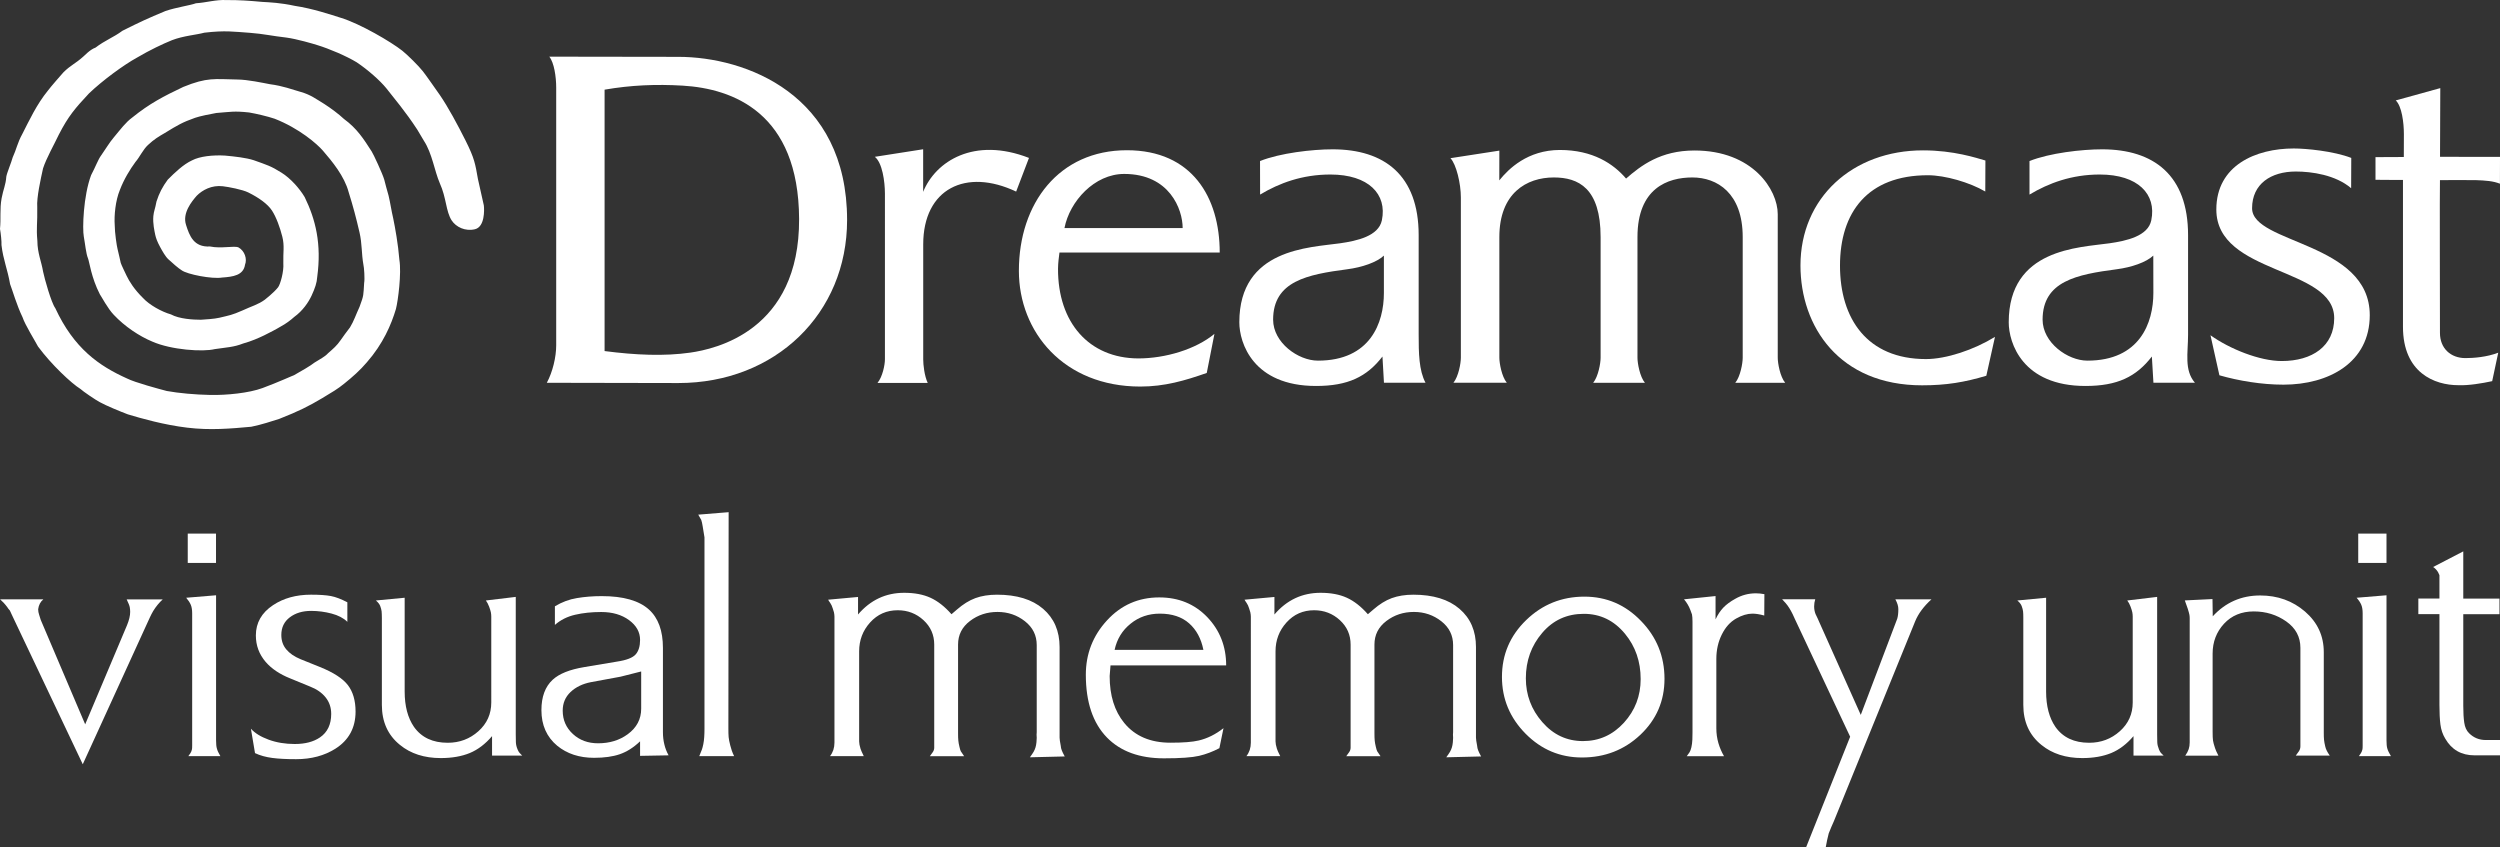 <?xml version="1.0" encoding="utf-8"?>
<!-- Generator: Adobe Illustrator 26.0.3, SVG Export Plug-In . SVG Version: 6.00 Build 0)  -->
<svg version="1.1" id="Layer_1" xmlns="http://www.w3.org/2000/svg" xmlns:xlink="http://www.w3.org/1999/xlink" x="0px" y="0px"
	 viewBox="0 0 3839 1301.4" style="enable-background:new 0 0 3839 1301.4;" xml:space="preserve">
<rect x="0" y="0" width="3839" height="1301.4" fill="#333333" stroke="none"/>
<style type="text/css">
	.st0{fill:#F05100;}
	.st1{fill:#CF3312;}
	.st2{fill:#39689C;}
	.st3{fill:#FFFFFF;}
</style>
<g>
	<g>
		<g>
			<path class="st3" d="M250,920.3c-5.6,5.1-10.5,11.1-14.7,17.9c-2,3.4-3.6,6.6-5,9.6c-1.4,3-2.5,5.5-3.4,7.4l-99.8,218.4
				l-109-229.7c-1.4-3.1-2.4-5.2-2.9-6.3c-2-2.2-3.4-4.1-4.2-5.5c-3.6-4.8-7.3-8.7-10.9-11.8h66.5c-4.5,3.7-7.1,8.7-8,15.2
				c0,2.8,0.5,5.8,1.6,8.9s1.9,5.6,2.4,7.6l68.2,160.3L195,960.2c3.3-8,4.9-14.8,4.9-20.5c0-2.3-0.2-4.6-0.6-7.1
				c-0.4-2.4-2-6.5-4.8-12.2H250z"/>
			<path class="st3" d="M338.4,1161.1h-49.2c0.8-1.1,1.8-2.5,3-4.2c1.1-1.7,2-3.6,2.5-5.9c0.3-1.1,0.4-3.2,0.4-6.1
				c0-2.9,0-5.4,0-7.4V946.4c0-2.2,0-3.8,0-4.6c0-5.3-0.7-9.7-2.1-13c-1.4-3.4-3.8-7-7.1-10.9l45.9-3.8v222.7
				c0,5.6,0.4,9.9,1.3,12.8C333.8,1152.5,335.6,1156.4,338.4,1161.1z M331.7,864.4h-43.4v-45h43.4V864.4z"/>
			<path class="st3" d="M546,1092.7c0,24.9-10.4,44-31.1,57.1c-16.8,10.6-36.9,16-60.2,16c-14.6,0-26.8-0.6-36.6-1.9
				c-9.8-1.3-18.7-3.7-26.5-7.4l-6.3-37.5c5.9,6.7,14.9,12.3,27.1,16.8c12.2,4.5,25.6,6.7,40.2,6.7c16,0,28.9-3.4,38.7-10.1
				c11.5-7.8,17.3-19.9,17.3-36.1c0-9.8-2.9-18.3-8.6-25.4c-5.7-7.1-13.7-12.7-23.8-16.6l-30.7-12.6c-16-6.4-28.5-14.8-37.5-25.2
				c-10.1-11.8-15.1-25.3-15.1-40.7c0-19.3,8.8-34.9,26.5-46.6c16-10.6,35.4-16,58.1-16c13.2,0,23.4,0.7,30.7,2.1
				c7.3,1.4,15.7,4.6,25.2,9.6v30c-5.9-5.8-14-10-24.2-12.7c-10.2-2.7-20.7-4.1-31.4-4.1c-13.2,0-24.1,3.3-32.8,9.9
				c-8.7,6.6-13,15.6-13,27.1c0,8.7,2.5,16,7.6,22.1c5,6,12.2,11,21.5,14.9l30.3,12.2c20.8,8.4,35.1,17.7,42.9,27.9
				C542,1062.3,546,1075.8,546,1092.7z"/>
			<path class="st3" d="M801.9,1160.3h-46.3v-29.9c-10.4,12.2-21.8,20.8-34.3,26c-12.5,5.1-27.3,7.7-44.4,7.7
				c-25.3,0-46.2-6.7-62.7-20.2c-18.5-14.9-27.8-35.4-27.8-61.5V949c0-4.5-0.2-7.9-0.4-10.3c-0.3-2.4-1-5-2.1-8s-3.4-5.8-6.7-8.6
				l44.2-4.2v144c0,22.4,4.8,40.5,14.3,54.3c11.5,16.3,28.8,24.4,51.8,24.4c18.2,0,33.9-5.9,47.1-17.7
				c13.2-11.8,19.8-26.5,19.8-44.2V946.9c0-2.2-0.2-4.4-0.6-6.5c-0.4-2.1-1.3-5-2.7-8.8c-1.4-3.8-3.1-6.9-5-9.5l45.9-5.5v211.3
				c0,4.2,0.1,8.1,0.2,11.8s1,7.4,2.7,11.4c0.8,2,1.8,3.7,3,5.1C799.1,1157.5,800.5,1158.9,801.9,1160.3z"/>
			<path class="st3" d="M1026.7,1159.9l-43.8,0.8v-22.3c-10,9.5-20.4,16.1-31.2,19.8s-23.9,5.5-39.5,5.5c-22.6,0-41.4-6.2-56.5-18.5
				c-16.2-13.5-24.3-31.7-24.3-54.7c0-20.5,5.8-36.1,17.3-46.7c10.1-9.3,26.2-15.7,48.4-19.4l50.1-8.4c14.9-2.2,24.5-6,29-11.2
				s6.7-12.6,6.7-22.1c0-12.1-5.7-22.2-17-30.5c-11.4-8.3-25.6-12.4-42.7-12.4c-14.6,0-27.9,1.4-40,4.2c-12.1,2.8-22.5,8-31.1,15.6
				v-28.6c10.7-6.4,22-10.7,33.9-12.6c11.9-2,24.6-3,38.1-3c33.1,0,57.2,6.9,72.4,20.6c14.3,12.9,21.5,32.6,21.5,58.9v129.6
				c0,6.4,0.7,12.6,2.1,18.3C1021.4,1148.6,1023.6,1154.3,1026.7,1159.9z M984.6,1088.3v-57.2l-31.6,8l-45.5,8.4
				c-12.9,2.5-23.4,7.6-31.4,15.2c-8,7.6-12,17.1-12,28.6c0,14.3,5.2,26.2,15.6,35.8c10.4,9.6,23.3,14.3,38.7,14.3
				c17.7,0,32.8-4.6,45.5-13.9C977.7,1117.4,984.6,1104.3,984.6,1088.3z"/>
			<path class="st3" d="M1127.3,1161.1h-53.5c2.1-5.1,3.5-8.6,4.2-10.5c0.7-2,1.3-4.6,2-7.8c0.7-3.2,1.1-6.9,1.4-10.9
				c0.3-4.1,0.4-8.2,0.4-12.4V839.9c0-4.8,0-9.7,0-14.7c-1.1-6.5-2-12-2.7-16.6c-0.7-4.6-1.5-8.1-2.3-10.3c-2-3.4-3.5-6-4.6-8
				l46.7-3.8l-0.4,331.7c0,5.9,0.1,10.5,0.4,13.7c0.3,3.2,1.1,7.5,2.5,12.8c0.6,2.2,1.3,4.8,2.3,7.8
				C1124.7,1155.4,1125.9,1158.3,1127.3,1161.1z"/>
			<path class="st3" d="M1635,1161.6l-53.5,1.3c2.5-3.4,4.4-6.2,5.7-8.4s2.2-4.5,2.9-6.7c0.7-2.2,1.2-4.9,1.5-8
				c0.3-3.1,0.4-5.3,0.4-6.7c-0.3-3.7-0.3-6.6,0-8.8V990.6c0-14.9-6-27.1-18.1-36.6c-12.1-9.5-26.1-14.3-42.1-14.3
				s-30.1,4.6-42.3,13.9c-12.2,9.3-18.3,21.3-18.3,36.2v136c0,4.8,0.1,8.6,0.4,11.4c0.3,2.8,0.8,6,1.7,9.5c0.8,3.5,1.5,5.8,2.1,6.9
				c0.6,0.8,2.2,3.4,5.1,7.6h-52.6c1.4-2,2.9-4,4.4-6.1c1.5-2.1,2.3-4.4,2.3-6.9v-23.1V989.8c0-14.9-5.5-27.4-16.5-37.5
				c-11-10.1-24.2-15.2-39.5-15.2c-17,0-31.1,6.2-42.4,18.7c-11.3,12.5-16.9,27.3-16.9,44.4v130.1c0,2.5,0,5.3,0,8.2
				s0.7,6.7,2.1,11.2c0.6,2,2.2,5.8,5,11.4h-51.8c2.2-2.8,3.9-6,5.1-9.5c1.1-3.5,1.7-7.2,1.7-11.2V946.9c0-2-0.3-4.2-0.8-6.7
				c-0.3-0.8-0.9-2.9-1.9-6.1c-1-3.2-2.2-6-3.8-8.2c-1.6-2.2-2.6-3.9-3.2-5l45.9-4.2v26.9c19-22.2,42.6-33.3,70.9-33.3
				c15.7,0,29.1,2.5,40.3,7.6s21.9,13.5,32.3,25.3l8.4-7.2c9.3-8.1,18.7-14,28.2-17.5c9.5-3.5,20.6-5.3,33.3-5.3
				c30.3,0,53.9,7.2,70.8,21.7c16.8,14.5,25.3,34,25.3,58.7v132.2c0,2.2,0,4.6,0,6.9c0,2.4,0.6,6.4,1.7,12c0.3,3.1,0.8,5.6,1.7,7.6
				C1631.2,1154.3,1632.7,1157.3,1635,1161.6z"/>
			<path class="st3" d="M1882.9,1021.8h-177.6l-1.3,16.4c0,29.7,7.4,53.7,22.4,72c16.6,20.2,40.2,30.3,70.9,30.3
				c19.4,0,33.9-1.1,43.5-3.4c13.2-3.1,25.9-9.4,38-18.9l-6.3,30.7c-10.1,5.3-20.5,9.3-31.2,11.8c-10.7,2.5-28.6,3.8-53.9,3.8
				c-37.6,0-66.8-10.7-87.6-32c-21.6-22.2-32.4-54.3-32.4-96.4c0-32,10.8-59.8,32.4-83.3c21.6-23.6,48.4-35.4,80.4-35.4
				c29.7,0,54.3,10.1,73.7,30.3C1873.2,967.9,1882.9,992.6,1882.9,1021.8z M1847.9,997.8c-3.4-17.1-10.7-30.7-21.9-40.6
				c-11.2-9.9-26.2-14.9-45-14.9c-17.1,0-32.1,5.1-44.8,15.4c-12.8,10.2-21,23.6-24.6,40.2H1847.9z"/>
			<path class="st3" d="M2274.4,1161.6l-53.5,1.3c2.5-3.4,4.4-6.2,5.7-8.4s2.2-4.5,2.9-6.7c0.7-2.2,1.2-4.9,1.5-8
				c0.3-3.1,0.4-5.3,0.4-6.7c-0.3-3.7-0.3-6.6,0-8.8V990.6c0-14.9-6-27.1-18.1-36.6c-12.1-9.5-26.1-14.3-42.1-14.3
				s-30.1,4.6-42.3,13.9c-12.2,9.3-18.3,21.3-18.3,36.2v136c0,4.8,0.1,8.6,0.4,11.4c0.3,2.8,0.8,6,1.7,9.5c0.8,3.5,1.5,5.8,2.1,6.9
				c0.6,0.8,2.2,3.4,5.1,7.6h-52.6c1.4-2,2.9-4,4.4-6.1c1.5-2.1,2.3-4.4,2.3-6.9v-23.1V989.8c0-14.9-5.5-27.4-16.5-37.5
				c-11-10.1-24.2-15.2-39.5-15.2c-17,0-31.1,6.2-42.4,18.7c-11.3,12.5-16.9,27.3-16.9,44.4v130.1c0,2.5,0,5.3,0,8.2
				s0.7,6.7,2.1,11.2c0.6,2,2.2,5.8,5.1,11.4H1914c2.2-2.8,3.9-6,5.1-9.5c1.1-3.5,1.7-7.2,1.7-11.2V946.9c0-2-0.3-4.2-0.8-6.7
				c-0.3-0.8-0.9-2.9-1.9-6.1c-1-3.2-2.2-6-3.8-8.2c-1.6-2.2-2.6-3.9-3.2-5l45.9-4.2v26.9c19-22.2,42.6-33.3,70.9-33.3
				c15.7,0,29.1,2.5,40.3,7.6s21.9,13.5,32.3,25.3l8.4-7.2c9.3-8.1,18.7-14,28.2-17.5c9.6-3.5,20.6-5.3,33.3-5.3
				c30.3,0,53.9,7.2,70.8,21.7c16.9,14.5,25.3,34,25.3,58.7v132.2c0,2.2,0,4.6,0,6.9c0,2.4,0.6,6.4,1.7,12c0.3,3.1,0.8,5.6,1.7,7.6
				C2270.6,1154.3,2272.1,1157.3,2274.4,1161.6z"/>
			<path class="st3" d="M2556,1042.4c0,34-12.4,62.6-37,85.9c-24.7,23.3-54.6,34.9-89.7,34.9c-33.7,0-62.6-12.2-86.7-36.6
				c-24.1-24.4-36.2-53.5-36.2-87.1c0-34.2,12.4-63.3,37.2-87.3c24.8-24,54.6-36,89.4-36c33.9,0,62.9,12.4,86.9,37.3
				C2544,978.2,2556,1007.9,2556,1042.4z M2519.4,1042.8c0-26.9-8-50.1-24-69.5c-16.9-20.5-38-30.7-63.3-30.7
				c-25.9,0-47.2,9.7-63.9,29.3c-16.7,19.5-25.1,42.7-25.1,69.7c0,25.5,8.4,48,25.3,67.3c16.9,19.4,37.7,29.1,62.4,29.1
				c24.8,0,45.7-9.4,62.9-28.2C2510.8,1091,2519.4,1068.7,2519.4,1042.8z"/>
			<path class="st3" d="M2709.2,945.2c-7.3-2-13.3-2.9-18.1-2.9c-7.8,0-16.3,2.5-25.2,7.6c-9,5.1-16.3,13.2-21.9,24.5
				c-5.6,11.2-8.4,23.8-8.4,37.5v106.3c0,8.2,1.1,15.8,3.2,23c2.1,7.2,5,13.8,8.6,20h-57.2c2.5-3.7,3.9-5.6,4.2-5.9
				c1.1-1.7,2.1-4.3,2.9-7.8c0.8-3.5,1.3-7.5,1.5-11.8c0.1-4.3,0.2-7.9,0.2-10.8V954.5c0-4.8-0.3-8.4-0.8-11
				c-0.3-0.6-1.1-2.8-2.5-6.8c-2.2-5.9-5.5-11.4-9.7-16.4l48.4-5v35.8c3.4-7.3,7.4-13.3,12-18.1c4.6-4.8,10.7-9.3,18.3-13.5
				c9.8-5.6,20.3-8.4,31.6-8.4c3.9,0,8.3,0.4,13.1,1.3L2709.2,945.2L2709.2,945.2z"/>
			<path class="st3" d="M2966,920.3c-5.9,5.3-10.9,10.8-15.1,16.4c-4.2,5.6-7.6,11.5-10.1,17.7l-124.6,306.4
				c-2.8,6.2-5.5,12.5-8,18.9c-0.6,2-1.4,5.5-2.5,10.5s-1.8,8.7-2.1,10.9l-30.2,0.1l67.7-169.9l-85.1-181.2
				c-0.3-0.8-1.3-3.1-3.1-6.8c-1.8-3.7-3.6-6.9-5.3-9.6c-1.7-2.7-3.5-5.2-5.5-7.5c-2-2.3-3.8-4.3-5.5-6h50.9
				c-1.1,3.4-1.7,7.1-1.7,11.1s0.7,7.8,2.1,11.5c2.5,5.1,4.4,9.1,5.5,11.9l64,143.1l56-147.7c1.1-3.6,1.7-8.5,1.7-14.7
				c0-4.5-1.5-9.5-4.6-15.1L2966,920.3L2966,920.3z"/>
			<path class="st3" d="M3322.5,1160.3h-46.3v-29.9c-10.4,12.2-21.8,20.8-34.3,26c-12.5,5.1-27.3,7.7-44.4,7.7
				c-25.2,0-46.2-6.7-62.7-20.2c-18.5-14.9-27.8-35.4-27.8-61.5V949c0-4.5-0.1-7.9-0.4-10.3c-0.3-2.4-1-5-2.1-8
				c-1.1-3-3.4-5.8-6.7-8.6l44.2-4.2v144c0,22.4,4.8,40.5,14.3,54.3c11.5,16.3,28.8,24.4,51.8,24.4c18.2,0,33.9-5.9,47.1-17.7
				c13.2-11.8,19.8-26.5,19.8-44.2V946.9c0-2.2-0.2-4.4-0.6-6.5s-1.3-5-2.7-8.8c-1.4-3.8-3.1-6.9-5.1-9.5l45.9-5.5v211.3
				c0,4.2,0.1,8.1,0.2,11.8c0.1,3.7,1.1,7.4,2.7,11.4c0.8,2,1.8,3.7,2.9,5.1C3319.7,1157.5,3321.1,1158.9,3322.5,1160.3z"/>
			<path class="st3" d="M3577.6,1160.3h-52.2c1.7-2.2,3.3-4.5,4.8-6.7s2.3-4.8,2.3-7.6c0-1.7,0-3.2,0-4.6c0-2,0-3.4,0-4.2
				c0-2,0-4,0-6.1s0-4.3,0-6.5V994.9c0-16.8-7.2-30.4-21.7-40.6c-14.5-10.2-31.1-15.4-49.9-15.4c-18.8,0-34,6.3-45.7,18.9
				c-11.6,12.6-17.5,27.9-17.5,45.9v120c0,6.2,0.2,10.7,0.6,13.5c0.4,2.8,1.5,6.7,3.2,11.8c0.6,2,2.2,5.8,5.1,11.4h-50.9
				c2.5-3.6,4.3-7,5.3-10.1c1-3.1,1.5-6.4,1.5-10.1V949.8c0-2-0.1-3.8-0.4-5.5s-1.1-4.8-2.5-9.3l-4.6-13l42.5-2.1l0.4,26.5
				c19.6-21.3,43.8-32,72.9-32c26.8,0,49.8,8.3,68.9,24.8c19.1,16.6,28.7,37.3,28.7,62.3v123.8c0,4.5,0.1,8.1,0.4,10.9
				c0.3,2.8,0.9,6.2,1.9,10.3C3571.6,1150.7,3574,1155.2,3577.6,1160.3z"/>
			<path class="st3" d="M3671.5,1161.1h-49.2c0.8-1.1,1.8-2.5,2.9-4.2c1.1-1.7,2-3.6,2.5-5.9c0.3-1.1,0.4-3.2,0.4-6.1
				c0-2.9,0-5.4,0-7.4V946.4c0-2.2,0-3.8,0-4.6c0-5.3-0.7-9.7-2.1-13c-1.4-3.4-3.8-7-7.2-10.9l45.9-3.8v222.7
				c0,5.6,0.4,9.9,1.3,12.8C3666.8,1152.5,3668.7,1156.4,3671.5,1161.1z M3664.7,864.4h-43.4v-45h43.4V864.4z"/>
			<path class="st3" d="M3839,1159.9h-39.1c-20.2,0-35.2-8.6-45-25.7c-3.9-6.4-6.4-13.7-7.4-21.7c-1-8-1.5-18-1.5-30.1V943.1h-32.4
				v-24h32.4v-27.8c0-2.5,0-5.2,0-8c-1.1-2.2-1.8-3.8-2.1-4.6c-2-3.4-4.5-6-7.6-8l46.3-24v72.5h55.6v24h-55.6v140.6
				c0,10.4,0.5,19,1.5,25.9c1,6.9,3.4,12.3,7.4,16.2c7,7,15.6,10.5,25.7,10.5h21.9V1159.9z"/>
		</g>
		<g>
			<g>
				<path class="st3" d="M854.1,134.5c0-16.7-3.2-38.4-10.6-47.5c48.4,0,153.2,0.3,198.1,0.3c103.3,0,259.2,57.4,259.2,250.6
					c0,143.5-110,250.3-259.2,250.3c-32.7,0-157.5-0.4-201.9-0.4c9-16.7,14.4-39.5,14.4-57.5L854.1,134.5L854.1,134.5z M928.4,539.1
					c47.7,6.2,91.7,8.1,131.5,2.4c38.5-5.5,168-33.4,167.2-205.3c-0.7-162.9-101.4-200.1-178.9-204.7c-40.4-2.4-79.5-0.8-119.8,6.2
					L928.4,539.1L928.4,539.1z"/>
				<path class="st3" d="M1343.4,240.8l74.2-11.6c0,15.2,0,59.7,0,65.4c19.1-47,78.3-84.9,162.5-52.1l-19.7,51.7
					c-77.1-36.5-142.7-4.5-142.7,81.1v176.5c0,8.4,1.8,25.3,6.9,36.2h-77.1c7.8-9.5,11.4-27.8,11.4-36.2V297.2
					C1358.8,278.7,1355,250.1,1343.4,240.8L1343.4,240.8z"/>
				<path class="st3" d="M3690,276.3c0,4.8,0,210.2,0,225.5c0,70.8,48.7,89.7,85,89.7c15.3,0.7,36.9-2.9,52-6.2l9.3-43.7
					c-17.6,6.8-38.1,8.3-50.4,8.3c-22.7,0-39.1-15.1-39.1-38.6c0-21.1-0.5-228.1,0-234.7h-0.2c3,0,50-0.2,54.8,0
					c15.4,0.5,27.3,1.4,37.5,5.5l0.1-41.2c0,0-90.2-0.1-92.1-0.1l0.4-105.5l-68.4,18.9c9.4,8.8,12.5,34.6,12.5,51.6
					c0,0-0.1,31.5-0.1,35.3c-3.1,0-37.8,0.2-43.5,0.2v34.8C3653.7,276.3,3690,276.3,3690,276.3L3690,276.3z"/>
				<path class="st3" d="M3394.4,514.8c29.4,21,75.5,39.6,109.4,39.6c46.9,0,80.6-22.8,80.6-65.8c0-79.3-181-66.2-181-166.9
					c0-68,60.9-93.7,118.9-93.7c18.7,0,61.2,4,88.3,14.5l-0.2,46.5c-24-20.5-60.8-25.6-84.9-25.6c-38.4,0-67.2,19.1-67.2,56.4
					c0,54.8,180.7,51.6,180.7,164.2c0,72.8-63,106.7-132.5,106.7c-33.8,0-69.1-6-98.4-14.4L3394.4,514.8L3394.4,514.8z"/>
				<path class="st3" d="M2302.3,277c0-4.1,0.1-40.9,0.1-45.7l-75.1,11.6c9,9.4,16,39.1,16,60.2v246.2c0,8.4-3.6,28.8-11.4,38.4
					h81.9c-7.8-9.5-11.4-30-11.4-38.4V364.1c0-67.7,42-91.6,83.6-91.6c37.8,0,71.9,16.3,71.9,91.6v185.3c0,8.4-3.6,28.8-11.4,38.4
					h79.4c-7.8-9.5-11.4-30-11.4-38.4V364.1c0-75.1,46.4-91.6,84.3-91.6c37.8,0,77.3,23.7,77.3,91.6v185.3c0,8.4-3.6,28.8-11.4,38.4
					h76.6c-7.8-9.5-11.4-30-11.4-38.4V328.9c0-37.6-38.4-97.8-127.9-97.8c-52.1,0-82.2,23.2-105,43.1c-19.4-22.7-51-43.9-101.8-43.9
					C2345.8,230.4,2316.5,259.3,2302.3,277L2302.3,277z"/>
				<path class="st3" d="M2125.1,392.5c-10.7,10.1-33.1,18-56.4,21c-60.9,8-113.7,18.1-113.7,77.4c0,35.2,38.4,62.9,68.8,62.9
					c80.5,0,101.3-58.1,101.3-103.9V392.5L2125.1,392.5L2125.1,392.5z M1934.9,247.3c30.7-12.3,80.3-18,111.4-18
					c79.4,0,132.2,39.6,132.2,131.8v152.7c0,28.3,0.4,55.1,10.5,73.9h-63.8l-2.3-40.2c-24.1,31.2-53.1,45.2-102,45.2
					c-96.7,0-117.8-66.1-117.8-97.8c0-113.3,107.9-114.6,154.7-121.3c25.9-3.7,59.2-11,64.2-35.3c8.3-40.1-20.4-70.3-79.1-70.3
					c-43.1,0-78.4,13.1-107.9,30.8L1934.9,247.3L1934.9,247.3L1934.9,247.3z M3306.6,392.5c-10.7,10.1-33.1,18-56.4,21
					c-60.9,8-113.6,18.1-113.6,77.4c0,35.2,38.4,62.9,68.8,62.9c80.5,0,101.3-58.1,101.3-103.9L3306.6,392.5L3306.6,392.5z
					 M3116.5,247.3c30.7-12.3,80.4-18,111.4-18c79.3,0,132.1,39.6,132.1,131.8v152.7c0,28.3-6.2,54.5,10.5,73.9h-63.7l-2.4-40.2
					c-24.2,31.2-53,45.2-102,45.2c-96.7,0-117.8-66.1-117.8-97.8c0-113.3,107.9-114.6,154.7-121.3c26-3.7,59.3-11,64.2-35.3
					c8.3-40.1-20.4-70.3-79.1-70.3c-43.1,0-78.3,13.1-107.9,30.8L3116.5,247.3L3116.5,247.3L3116.5,247.3z"/>
				<path class="st3" d="M3048.6,294.1c-23.9-14-61.7-25-88.1-25c-92.6,0-135,56.9-135,138.9c0,81.2,41.5,143.4,132,143.4
					c31,0,73.3-14,106-34.1l-13.3,59.7c-33.4,10-61.5,14.7-98.6,14.7c-127.2,0-186.8-90.2-186.8-184.1c0-103.8,80-176.7,188.2-176.7
					c47.3,0,81.8,11.6,95.8,15.6L3048.6,294.1L3048.6,294.1z"/>
				<path class="st3" d="M1624.7,412.4c0.1-8.6,1.2-16.7,2.2-24.6H1873c0-84.6-42.3-157.1-142.6-157.1
					c-104.1,0-165.8,81.4-165.8,185.2c0,93.8,68.8,177.7,186.5,177.7c37.3,0,68.4-9.1,102-20.9l11.8-60
					c-28.7,23.7-75.2,37.7-117.1,37.7C1672.4,550,1624.3,495.5,1624.7,412.4L1624.7,412.4z M1634.6,350.2
					c8-41.2,46.1-83.1,91.7-83.1c69.7,0,89.8,54.4,89.8,83.1C1816,350.2,1634.6,350.3,1634.6,350.2L1634.6,350.2z"/>
			</g>
			<path class="st3" d="M452.7,9c27.6,4.1,55.8,13.7,70.5,18.3c29.7,9,77.7,37.2,94.7,50.7c8,6.4,24.9,23.1,31.5,31.5
				c6.4,8.2,18.6,26,26.3,36.8c12.4,18.1,26.9,45,39.3,69.7c13.8,27.6,14.8,35.7,18.9,58.8l9.1,40.7c0.8,7.1,1.5,32.8-13.6,36.5
				c-15.2,3.6-29.1-3.4-35.8-13.5c-9.1-14.2-7.9-34.3-18.3-57.3c-8.1-18.6-11.6-45.6-24.4-65.1l-10.1-17
				c-17.9-27.5-36.5-49.4-47.6-63.6c-9.8-12-28.1-28.2-45.4-39.8c-16-9.7-42-20.8-60.7-26.5c-5.9-1.9-31.4-9.4-47.3-11.5
				c-21.5-2.4-35.6-5.8-56-7.3c-25.2-1.7-37.4-4-70-0.2c-12.4,3.4-32,4.7-49.7,11.5c-14.3,5.8-34.1,15.2-53.6,26.7
				c-20.9,11.5-52.7,34.9-73.8,55c-21.2,22.7-31.8,34.9-46.5,63.6c-6.6,14.1-19.1,36-24.1,51.6c-3.5,15.8-10.1,45.2-8.9,59.5
				c0.5,25.6-1.7,30.9,0.2,51.8c0.1,18.9,6.3,31.9,8.8,47.3c2.2,10.7,12.4,47.4,18.7,56c28.7,61.9,67.2,88.7,110.2,108
				c12.1,6.2,50,16.3,61,19.2c18.7,3.4,43.3,5.6,66.9,6.1c24.9,0.5,59.2-2.9,80.1-10.6c22.6-8.3,48.6-20.1,48.3-19.7
				c10.5-5.8,26.5-15.2,31.4-19.3c9.6-6.2,15.4-8.5,21-14.5c8.2-7.2,13.2-11.3,19.4-20.2c3.5-5,9-12.7,14.3-19.5
				c5.8-9.4,9-19.4,14.7-31.7c6.8-18.3,5.7-17.3,7-36.6c1.2-5.6-0.1-24.4-1.1-27.7c-3.1-17.4-2-32.7-6-49.7
				c-5.3-22.9-9.8-39.9-16.7-61.9c-6.5-24.6-25.5-47.5-39.6-63.8c-8.8-10.2-36.1-34.1-74.1-49c-10.7-3.6-28.1-7.7-39.2-9.6
				c-23.7-2.5-27.6-0.9-50.3,0.8c-7.8,1.3-26,5-32.6,7.4c-19.5,6.9-26.7,11.2-46.6,23.4c-9.2,5.3-16.3,9.5-25.8,18.4
				c-7.6,7-12.9,18.9-19.1,25.9c-8.4,11.4-17.8,26.7-24,43.1c-6.8,16.3-9,39.4-7.9,54.2c0,11.3,3.1,31.9,4.3,36.4
				c1.2,4.5,4.3,18.6,4.9,21.3c0.7,2.8,8,17.6,9,19.8c4.1,8.7,12,21.3,25.2,34.2c9.8,10.7,28.7,21.2,42.9,25.2
				c12.7,7,34.2,8.2,46,8.2c5.8-0.4,20.7-1.2,28.5-3.1c15.8-3.8,18.7-3.9,35-11c14.6-6.8,24.5-9.2,34.7-16.7c0,0,14-10.9,20.3-19
				c3.4-4.2,9.1-24.3,8.1-36.8c-0.5-17,2-26.7-1.5-40.7c-3.5-14.1-9.4-30.3-15.9-40.3c-6.6-10.2-20.5-20-36.5-27.9
				c-8.9-4.4-30.2-8.5-39.1-9.5c-17-2-31.3,5.8-40,14.6c-7.5,8.6-22.4,26.5-16.4,44.8c5.3,16.7,11.8,34.5,36.8,33.1
				c17.2,3.6,37-1.5,43.7,1.4c9.8,5.5,13.5,17.9,10.1,26.5c-2.5,16.5-18.4,18.6-35.3,19.8c-15.2,2.6-53.7-4.9-62.1-11.2
				c-5.6-3.4-14.4-11.5-20.4-16.9c-4.4-4-9.3-12.7-12.7-19c-4.2-7.7-6.3-13.4-7.4-18.5c-1.2-6-3.9-17.4-2.9-28.8
				c0.7-7.7,2.8-11,4.8-22.3c4.1-12.8,9.1-22.5,17.3-33.6c10.7-10.8,24.2-23.7,37.4-29.7c11.7-6.2,32-8.4,50.5-7.3
				c15,1.4,32.7,3.3,44.4,7.2c20,7.2,25.8,8.6,42.3,19c13.9,8.6,27.9,24.4,35.7,37.6c16.6,34,26.2,71.7,19.2,122.8
				c-0.5,8.6-3.3,16.9-8.6,28.4c-4.9,10.5-13.6,23.3-26.7,32.8c-5.2,4.8-13.5,10.9-20.2,14.4c-9.5,5.7-16,8.8-26,13.9
				c-8.7,4.1-19,8.8-32.3,12.5c-14.5,5.7-25.6,5.9-43.6,8.6c-17.9,4.5-66.7,1.3-95.9-11.6c-19.9-8.3-42.2-23.1-59.1-41.1
				c-9.4-9.8-18.7-27.8-21.3-31.4c-13.4-26-16.1-50.3-18.3-55.4c-3-7-4.4-22.6-6.4-33.3c-2.3-12-0.8-62.2,11.2-94.3
				c6.8-12.8,10.8-24.2,15.4-30.3c8.3-11.8,12.3-19.2,19.3-27.5c10.7-12.8,18.4-23.4,28.6-30.8c26.4-21.4,48.3-32.7,78.2-46.9
				c37-15.1,48.1-12,83.1-11.4c15.8,0.1,38.7,5.1,50,7.2c20.9,2.8,32.9,7.8,47.1,11.8c15.2,4.2,23.9,11,36.3,18.5
				c10.3,6.6,22.3,15.6,30.2,23c20.3,14.9,30.2,30.6,42.6,49.9c2.3,3.2,17,34.8,19.4,43.5c1.1,4.4,4.4,17,6.6,24.4
				c2.8,11.7,4.1,22.1,7.2,35.3c2.8,13.6,7.5,39.3,9.4,63.3c3.4,20.6-2,62.7-5.3,75.5c-7.2,24.1-19.8,53.5-44.6,81.8
				c-10.6,12.5-21.8,22.3-34.8,32.8c-10,8.2-18.5,13.1-33.8,22.3c-20.8,12.4-36.6,20.3-65.9,31.8c-11.9,3.8-26.9,8.8-43,12.1
				c-31.3,2.9-63.4,5.7-98.5,1.4c-35.1-4.2-70.2-14.1-91-20.4c-11.5-4.3-33.7-13.5-43-18.7c-6.1-3.1-26.4-16.9-29.8-20.3
				c-14-8.6-45.1-37.9-65.2-65.2c-4.4-8.4-20.2-33.8-23.7-44.8c-9.1-18.8-15.5-41.5-19.2-51.1c-3.9-22.7-10.6-37.3-13.2-59.9
				c0.3-5.3-1-18-2.3-24.8c1.7-15.5-0.6-30.2,2.5-47.1c2.7-14.3,6.3-20.2,7.2-33.1c0.8-5.5,7.9-22.2,9.8-29.6
				c5.7-12.2,7.2-22.2,14.7-35.8c10.8-21.1,22.1-45.6,39.4-66.8c4.9-6.6,19-22.5,23.7-27.9c11.3-11.3,18-13,30.7-24.4
				c1.3-0.8,9.7-10.5,18.7-13.7c14.7-11.3,27.4-15.5,41.4-25.9c28-14,38.2-18.7,66-30.3c16.3-5.6,38.8-8.8,46.8-11.9
				c15.4-0.9,30.9-5.8,47.1-4.9c18.2-0.2,36.4,1.1,54.6,2.8C414.9,3.6,430.9,4.3,452.7,9L452.7,9z"/>
		</g>
	</g>
</g>
</svg>
